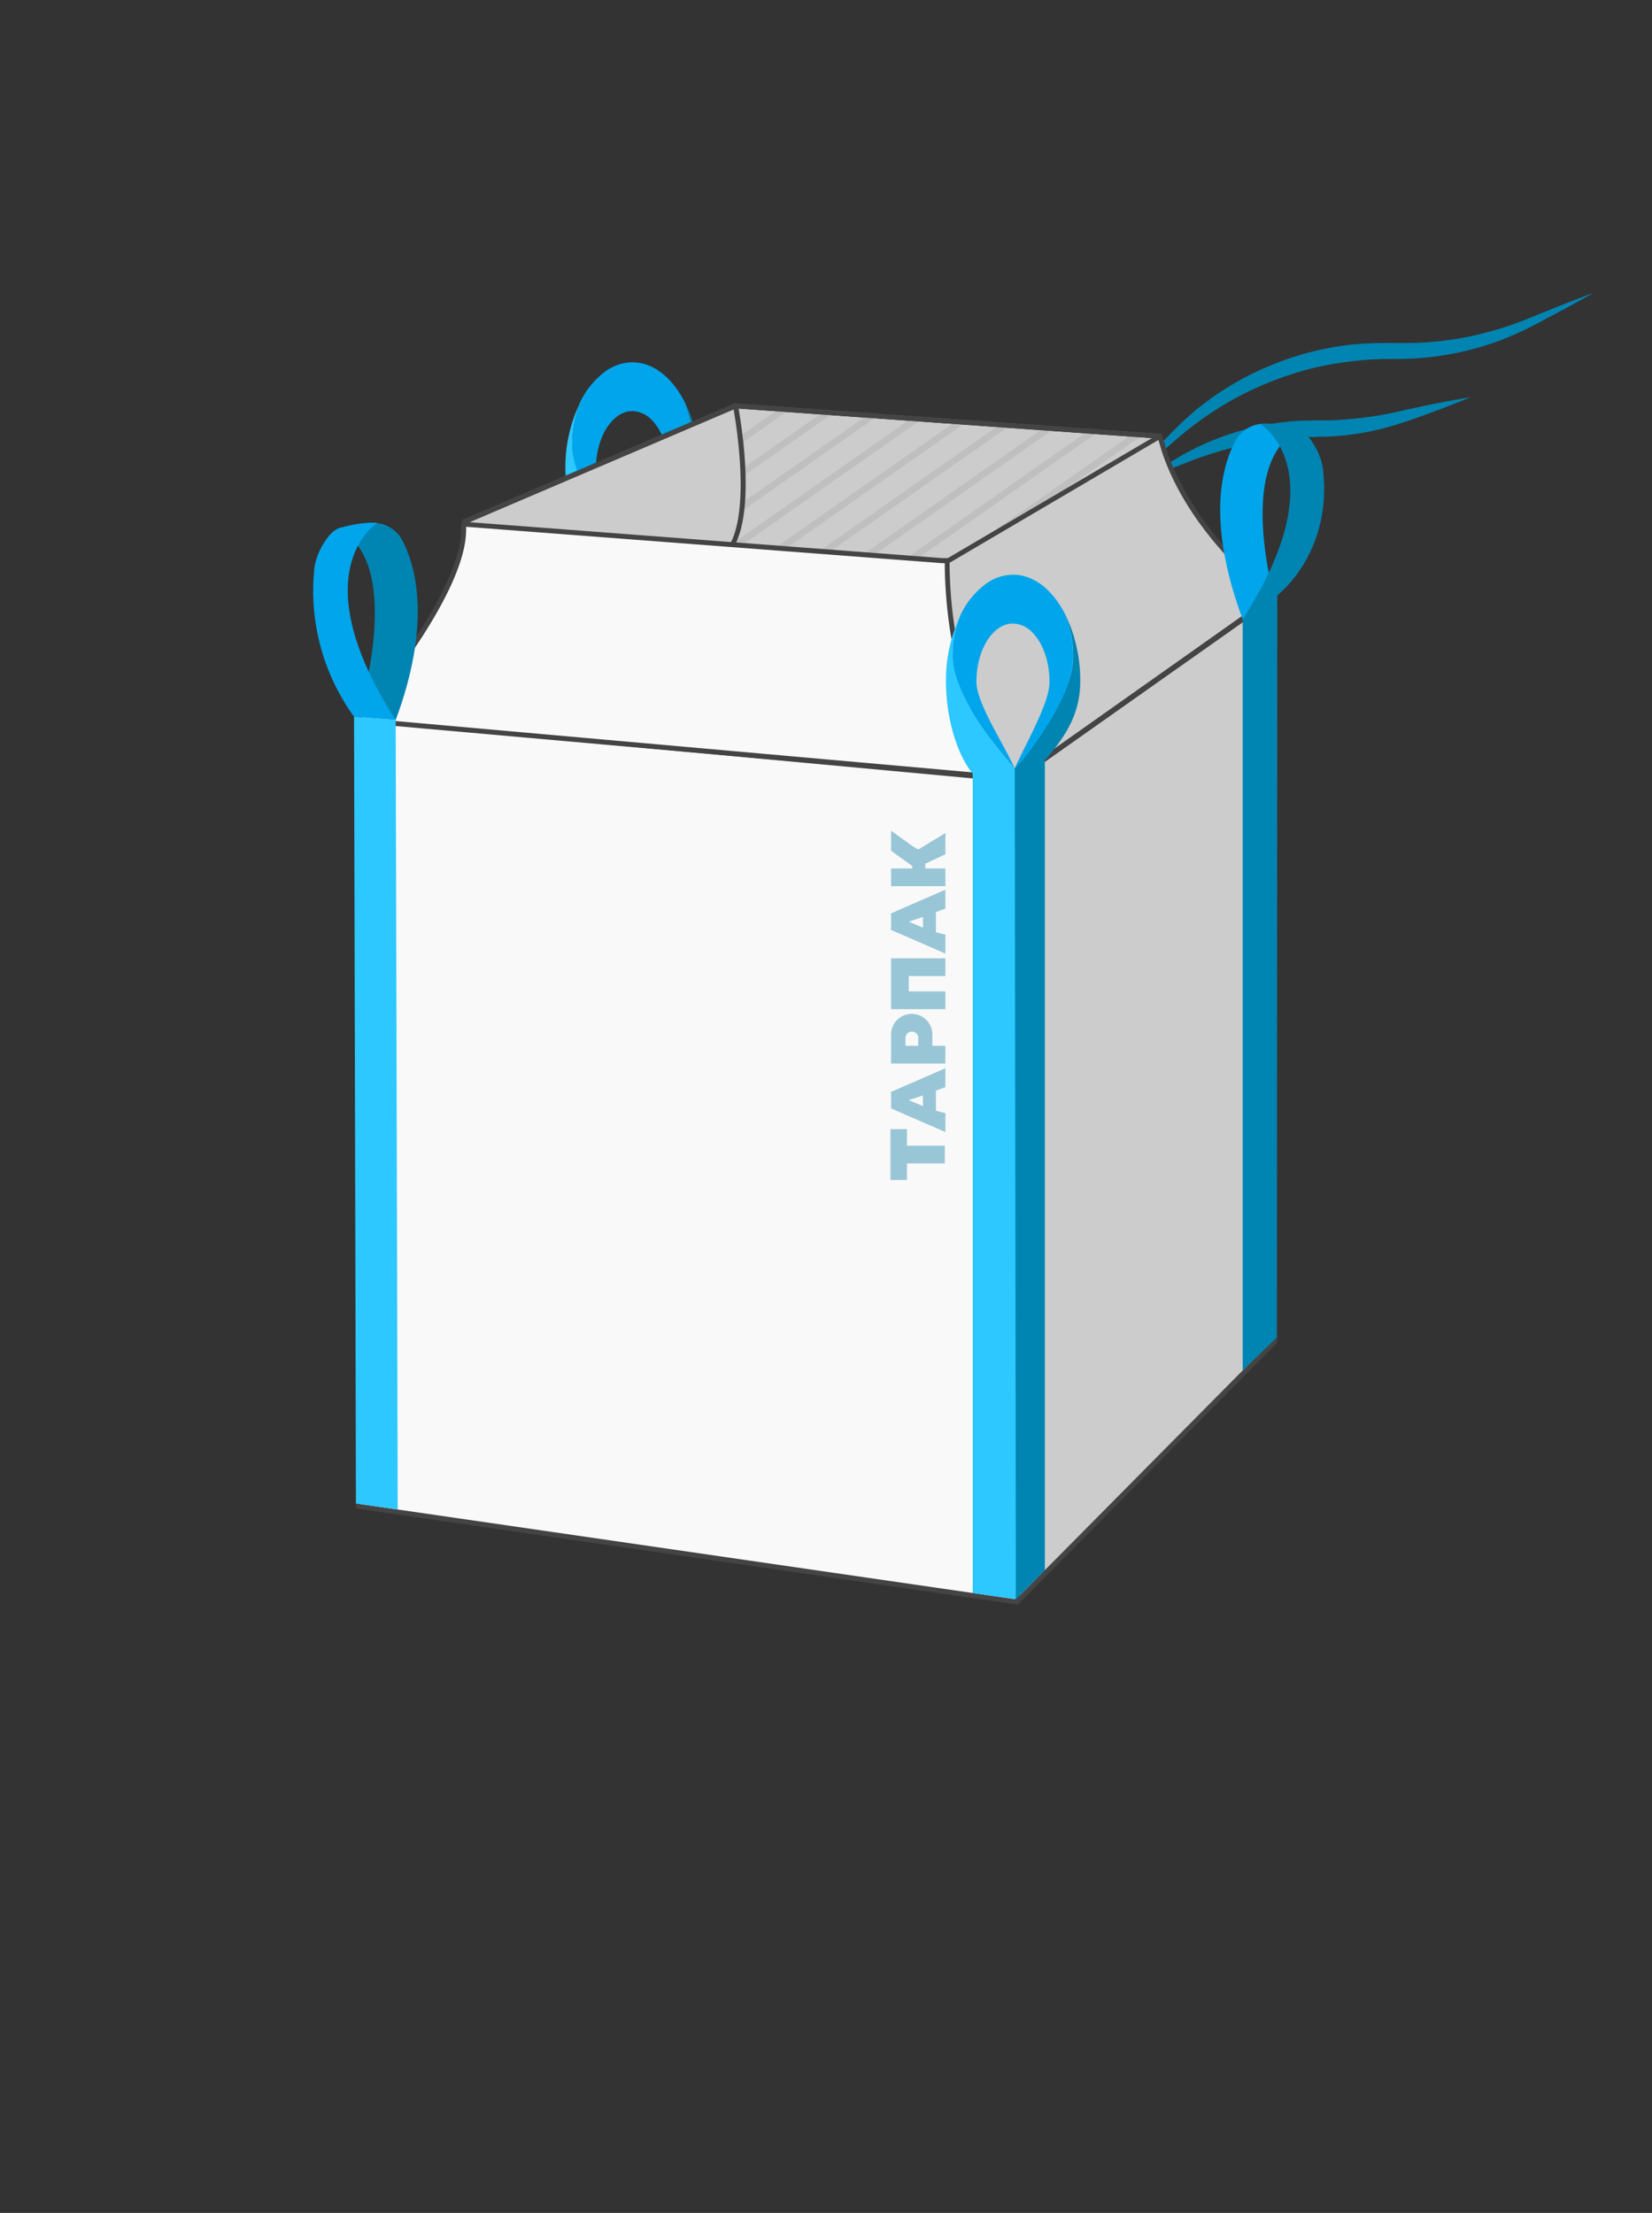 <svg id="Слой_1" data-name="Слой 1" xmlns="http://www.w3.org/2000/svg" viewBox="0 0 499.89 669.62"><rect x="0" y="0" width="499.89" height="669.62" fill="#333333" stroke="none"/><defs><style>.cls-1{fill:#ccc;}.cls-2{fill:#444;}.cls-3{fill:#f9f9f9;}.cls-4{fill:#bfbfbf;}.cls-5{fill:#0084b2;}.cls-6{fill:#99c6d6;}.cls-7{fill:#2cc8ff;}.cls-8{fill:#00a5eb;}</style></defs><title>к</title><polygon class="cls-1" points="193.1 236.98 108.92 338.08 107.92 217.89 192.1 168.94 193.1 236.98"/><path class="cls-2" d="M108.93,338.83a.78.78,0,0,1-.26,0,.76.76,0,0,1-.49-.7l-1-120.19a.75.75,0,0,1,.37-.66l84.18-49a.74.74,0,0,1,1.12.63l1,68.05a.67.67,0,0,1-.17.49L109.5,338.56A.76.76,0,0,1,108.93,338.83Zm-.25-120.51,1,117.71,82.69-99.31-1-66.49Z"/><polygon class="cls-3" points="108.39 443.98 307.63 462.05 385.63 405.87 192.81 394.91 108.39 443.98"/><path class="cls-2" d="M307.64,462.8h-.07L108.32,444.72a.75.75,0,0,1-.67-.58.75.75,0,0,1,.36-.81l84.43-49.06a.73.73,0,0,1,.42-.11l192.82,11a.75.75,0,0,1,.67.54.74.74,0,0,1-.28.82l-78,56.18A.74.74,0,0,1,307.64,462.8ZM110.8,443.44l196.62,17.84,76.06-54.78L193,395.68Z"/><path class="cls-1" d="M300.46,430.27c-11.72,7.75-45,12.4-74.63,10.33-23.13-1.62-37-6.86-36.35-12.79.18-1.72,1.59-3.51,4.36-5.28,12.2-7.81,46-12.3,75.29-10.1,21.77,1.63,35.05,6.52,35.43,12.11C304.68,426.4,303.37,428.34,300.46,430.27Z"/><path class="cls-2" d="M240.17,441.84c-4.83,0-9.66-.16-14.39-.49-18.31-1.28-31.66-4.94-35.72-9.79a5.05,5.05,0,0,1-1.33-3.83c.22-2,1.8-4,4.7-5.83,12.27-7.85,46.24-12.43,75.75-10.22,21.87,1.64,35.71,6.55,36.12,12.81.15,2.21-1.34,4.36-4.43,6.4h0C290.92,437.47,265.55,441.84,240.17,441.84Zm13.55-29.22c-24.8,0-49.52,4.17-59.48,10.54-2.47,1.58-3.86,3.22-4,4.73a3.65,3.65,0,0,0,1,2.71c3.74,4.47,17,8,34.67,9.25,29.28,2,62.55-2.53,74.16-10.21h0c1.8-1.18,3.9-3,3.77-5.05-.29-4.41-11.15-9.64-34.74-11.41C264,412.8,258.88,412.62,253.72,412.62Z"/><path class="cls-4" d="M207.83,416.74l-18,12.58a5.66,5.66,0,0,0,1.09,1.68l22.27-15.52C211.29,415.87,209.52,416.3,207.83,416.74Z"/><path class="cls-4" d="M227.85,413.09l-31.08,21.65c.71.3,1.47.59,2.28.88l33-23C230.62,412.77,229.22,412.92,227.85,413.09Z"/><path class="cls-4" d="M244.54,411.77l-37.4,26.06c.89.19,1.81.37,2.75.54l38.35-26.72C247,411.68,245.77,411.72,244.54,411.77Z"/><path class="cls-4" d="M259.5,411.65l-40.26,28.06,3.06.31,40.54-28.25C261.73,411.72,260.62,411.68,259.5,411.65Z"/><path class="cls-4" d="M273.12,412.47l-40.44,28.19c1.12,0,2.24.07,3.37.09l40.1-27.95Z"/><path class="cls-4" d="M285.41,414.22l-38,26.46c1.24,0,2.47-.08,3.7-.14l37-25.75Z"/><path class="cls-4" d="M296.06,417.12l-32.2,22.44c1.43-.16,2.83-.32,4.21-.5l30.17-21C297.56,417.72,296.83,417.42,296.06,417.12Z"/><path class="cls-4" d="M304.56,424a4.31,4.31,0,0,0-.79-1.89L283.2,436.39c2-.46,3.85-.95,5.61-1.47Z"/><polygon class="cls-5" points="282.24 476.04 285.13 475.63 286.06 478.66 281.73 479.59 282.24 476.04"/><path class="cls-2" d="M240.17,441.84c-4.83,0-9.66-.16-14.39-.49-18.31-1.28-31.66-4.94-35.72-9.79a5.05,5.05,0,0,1-1.33-3.83c.22-2,1.8-4,4.7-5.83,12.27-7.85,46.24-12.43,75.75-10.22,21.87,1.64,35.71,6.55,36.12,12.81.15,2.21-1.34,4.36-4.43,6.4h0C290.92,437.47,265.55,441.84,240.17,441.84Zm13.55-29.22c-24.8,0-49.52,4.17-59.48,10.54-2.47,1.58-3.86,3.22-4,4.73a3.65,3.65,0,0,0,1,2.71c3.74,4.47,17,8,34.67,9.25,29.28,2,62.55-2.53,74.16-10.21h0c1.8-1.18,3.9-3,3.77-5.05-.29-4.41-11.15-9.64-34.74-11.41C264,412.8,258.88,412.62,253.72,412.62Z"/><polygon class="cls-1" points="385.23 406.34 191.1 383.94 192.1 169.03 384.35 181.1 385.23 406.34"/><path class="cls-2" d="M385.23,407.09h-.08L191,384.69a.76.76,0,0,1-.66-.75l1-214.92a.75.75,0,0,1,.24-.54.72.72,0,0,1,.56-.2L384.4,180.35a.75.75,0,0,1,.7.75L386,406.34a.75.75,0,0,1-.25.56A.76.76,0,0,1,385.23,407.09ZM191.85,383.27,384.48,405.5l-.88-223.69-190.75-12Z"/><polygon class="cls-4" points="196.91 170.25 192.39 173.09 192.39 175.52 200.14 170.43 196.91 170.25"/><polygon class="cls-4" points="210.58 171.03 191.39 184.4 191.39 186.84 213.81 171.21 210.58 171.03"/><polygon class="cls-4" points="224.25 171.81 191.39 194.71 191.39 197.15 227.49 172 224.25 171.81"/><polygon class="cls-4" points="237.93 172.6 191.39 205.03 191.39 207.46 241.16 172.78 237.93 172.6"/><polygon class="cls-4" points="251.61 173.38 191.39 215.34 191.39 217.78 254.84 173.56 251.61 173.38"/><polygon class="cls-4" points="265.28 174.16 191.39 225.65 191.39 228.09 268.51 174.35 265.28 174.16"/><polygon class="cls-4" points="278.96 174.95 191.39 235.96 191.39 238.4 282.19 175.13 278.96 174.95"/><polygon class="cls-4" points="292.63 175.73 191.39 246.28 191.39 248.72 295.86 175.92 292.63 175.73"/><polygon class="cls-4" points="306.31 176.51 191.39 256.59 191.39 259.03 309.54 176.7 306.31 176.51"/><polygon class="cls-4" points="319.98 177.3 191.39 266.9 191.39 269.34 323.21 177.48 319.98 177.3"/><polygon class="cls-4" points="333.66 178.08 191.39 277.22 191.39 279.65 336.89 178.27 333.66 178.08"/><polygon class="cls-4" points="347.33 178.87 191.39 287.53 191.39 289.97 350.56 179.05 347.33 178.87"/><polygon class="cls-4" points="361.01 179.65 191.39 297.84 191.39 300.28 364.24 179.84 361.01 179.65"/><polygon class="cls-4" points="374.68 180.43 191.39 308.16 191.39 310.59 377.91 180.62 374.68 180.43"/><polygon class="cls-4" points="384.64 183.81 191.39 318.47 191.39 320.91 384.64 186.24 384.64 183.81"/><polygon class="cls-4" points="384.64 194.12 191.39 328.78 191.39 331.22 384.64 196.56 384.64 194.12"/><polygon class="cls-4" points="384.64 204.43 191.39 339.1 191.39 341.53 384.64 206.87 384.64 204.43"/><polygon class="cls-4" points="384.64 214.74 191.39 349.41 191.39 351.85 384.64 217.18 384.64 214.74"/><polygon class="cls-4" points="384.64 225.06 191.39 359.72 191.39 362.16 384.64 227.49 384.64 225.06"/><polygon class="cls-4" points="384.64 235.37 191.39 370.04 191.39 372.47 384.64 237.81 384.64 235.37"/><polygon class="cls-4" points="384.64 245.68 191.39 380.35 191.39 382.79 384.64 248.12 384.64 245.68"/><polygon class="cls-4" points="384.64 256 199.4 385.08 202.26 385.53 384.64 258.43 384.64 256"/><polygon class="cls-4" points="384.64 266.29 211.48 386.96 214.37 387.4 384.64 268.75 384.64 266.29"/><polygon class="cls-4" points="384.64 276.6 223.59 388.83 226.48 389.28 384.64 279.06 384.64 276.6"/><polygon class="cls-4" points="384.64 286.91 235.7 390.71 238.56 391.15 384.64 289.35 384.64 286.91"/><polygon class="cls-4" points="384.64 297.23 247.81 392.58 250.66 393.03 384.64 299.66 384.64 297.23"/><polygon class="cls-4" points="384.64 307.54 259.91 394.46 262.77 394.9 384.64 309.98 384.64 307.54"/><polygon class="cls-4" points="384.64 317.85 272.02 396.33 274.88 396.78 384.64 320.29 384.64 317.85"/><polygon class="cls-4" points="384.64 328.17 284.13 398.21 286.99 398.65 384.64 330.6 384.64 328.17"/><polygon class="cls-4" points="384.64 338.48 296.24 400.09 299.1 400.53 384.64 340.92 384.64 338.48"/><polygon class="cls-4" points="384.64 348.79 308.35 401.96 311.21 402.4 384.64 351.23 384.64 348.79"/><polygon class="cls-4" points="384.64 359.11 320.45 403.84 323.31 404.28 384.64 361.54 384.64 359.11"/><polygon class="cls-4" points="384.64 369.42 332.56 405.71 335.42 406.16 384.64 371.86 384.64 369.42"/><polygon class="cls-4" points="384.64 379.73 344.67 407.59 347.53 408.03 384.64 382.17 384.64 379.73"/><polygon class="cls-4" points="384.64 390.05 356.78 409.46 359.64 409.91 384.64 392.48 384.64 390.05"/><polygon class="cls-4" points="384.64 400.36 368.89 411.34 371.75 411.78 384.64 402.8 384.64 400.36"/><polygon class="cls-4" points="385.64 406.11 385.64 403.67 381.99 406.22 384.85 406.66 385.64 406.11"/><path class="cls-2" d="M385.35,406.91h-.09L191,384.69a.76.76,0,0,1-.67-.75l1-214.92a.75.75,0,0,1,.24-.54.72.72,0,0,1,.56-.2L384.4,180.35a.75.75,0,0,1,.7.75l1,225.05a.75.75,0,0,1-.75.76Zm-193.5-23.64,192.74,22.05-1-223.51-190.75-12Z"/><polygon class="cls-1" points="385.7 405.95 307.7 484.74 307.7 235.59 385.7 180.56 385.7 405.95"/><path class="cls-2" d="M307.7,485.49a.92.92,0,0,1-.28-.05.76.76,0,0,1-.47-.7V235.59a.75.75,0,0,1,.32-.61l78-55a.75.75,0,0,1,1.18.62V406a.78.78,0,0,1-.21.53l-78,78.79A.71.71,0,0,1,307.7,485.49ZM308.45,236V482.92L385,405.64V182ZM385.7,406h0Z"/><polygon class="cls-3" points="307.7 484.74 108.45 455.81 108.45 217.55 307.7 236.03 307.7 484.74"/><path class="cls-2" d="M307.7,485.49h-.11L108.34,456.55a.75.75,0,0,1-.64-.75V217.55A.77.77,0,0,1,108,217a.74.74,0,0,1,.57-.19l199.25,18.49a.74.74,0,0,1,.68.75v248.7a.73.73,0,0,1-.26.57A.72.72,0,0,1,307.7,485.49ZM109.2,455.16,307,483.88V236.72L109.2,218.37Z"/><polygon class="cls-6" points="269.44 357.06 269.44 341.68 274.45 341.68 274.45 346.69 285.9 346.69 285.9 352.05 274.45 352.05 274.45 357.06 269.44 357.06"/><polygon class="cls-6" points="269.62 295.35 269.62 295.35 269.62 300 269.62 300 269.62 305.37 286.07 305.37 286.07 300 274.99 300 274.99 295.35 286.07 295.35 286.07 289.99 274.99 289.99 269.62 289.99 269.62 289.99 269.62 295.35"/><polygon class="cls-6" points="276.06 256 269.62 251.35 269.62 257.43 276.06 262.08 276.06 262.8 269.62 262.8 269.62 268.16 286.07 268.16 286.07 262.8 279.99 262.8 279.99 261.37 286.07 258.51 286.07 252.07 277.85 257.07 276.06 256"/><path class="cls-6" d="M269.62,276.39v5l16.45,7.16v-5.73l-2.86-.71V276l2.86-1.07v-5.72Zm9.66,4.3L275,278.9l4.3-1.43Z"/><path class="cls-6" d="M269.62,330.41v5l16.45,7.15v-5.72l-2.86-.72v-6.08l2.86-1.07v-5.72Zm9.66,4.29-4.3-1.79,4.3-1.43Z"/><path class="cls-6" d="M269.62,313.05v8.77h16.45v-5.36h-3.94v-3.41a6.25,6.25,0,0,0-6.26-6.25h0A6.25,6.25,0,0,0,269.62,313.05Zm8.23,1.05v2.36H274V314.1a1.94,1.94,0,0,1,3.88,0Z"/><path class="cls-7" d="M175.57,121.73A45.43,45.43,0,0,0,171.08,142c0,10.77,8.38,24.54,13.45,30.43l7.38-4.23c-3.6-4.28-18.71-21.43-18.71-33.8A34.17,34.17,0,0,1,175.57,121.73Z"/><path class="cls-5" d="M211.71,142a45.64,45.64,0,0,0-4.49-20.32,34.46,34.46,0,0,1,2.37,12.72c0,12.37-14.08,29.52-17.68,33.8l9.42.62C206.4,163,211.71,152.81,211.71,142Z"/><path class="cls-8" d="M207.22,121.72c-.4-.78-.82-1.52-1.25-2.24-3.7-6.06-8.86-9.84-14.58-9.84a14,14,0,0,0-8,2.59,24.84,24.84,0,0,0-7.86,9.5,34.17,34.17,0,0,0-2.37,12.71c0,12.37,13.62,30.38,17.22,34.66l1.49-.86c-3.28-7.43-11.57-19.7-11.57-26.2,0-5.58,1.62-10.54,4.16-13.77,1.89-2.42,4.28-3.87,6.89-3.87a8.33,8.33,0,0,1,5.84,2.67c3.13,3.12,5.22,8.64,5.22,15,0,6.5-7.27,18.77-10.54,26.2h.34c3.6-4.28,17.34-21.43,17.34-33.8A34.46,34.46,0,0,0,207.22,121.72Z"/><path class="cls-5" d="M340.44,146c4.38-4.91,8.9-9.66,13.42-14.42,1.12-1.19,2.35-2.33,3.53-3.51s2.47-2.22,3.71-3.34,2.59-2.11,3.92-3.12,2.69-2,4.1-2.89A89.94,89.94,0,0,1,387,109.58a91.16,91.16,0,0,1,19.51-5,94,94,0,0,1,10.06-.77c1.68,0,3.36-.07,5,0h4.85a97.14,97.14,0,0,0,19.05-2.16,103.11,103.11,0,0,0,18.41-5.86c6.09-2.45,12.17-4.92,18.34-7.18-5.71,3.27-11.51,6.33-17.31,9.4a99.06,99.06,0,0,1-9,4.23,87.44,87.44,0,0,1-9.49,3.2,89.25,89.25,0,0,1-19.85,3.1c-1.69.07-3.35.08-5,.09s-3.25,0-4.84.09a91.94,91.94,0,0,0-9.52.84A90.17,90.17,0,0,0,388.59,114a98.3,98.3,0,0,0-17.41,8,101.17,101.17,0,0,0-15.64,11.33C350.55,137.65,345.57,141.92,340.44,146Z"/><path class="cls-5" d="M346.07,144.9c3.59-2.4,7.27-4.59,11-6.79a80.2,80.2,0,0,1,11.8-5.61,82.16,82.16,0,0,1,25.69-5.23c1.09,0,2.19,0,3.29-.06l3.16,0c2.08,0,4.16-.13,6.24-.29a111.66,111.66,0,0,0,12.43-1.66c2.05-.38,4.09-.9,6.2-1.35l6.29-1.35c4.21-.83,8.42-1.68,12.69-2.31-4,1.7-8,3.18-12,4.67s-8,2.92-12.25,4.14a79.19,79.19,0,0,1-12.88,2.58c-2.18.26-4.37.42-6.57.51-1.08,0-2.23,0-3.26.07s-2.08,0-3.12.09a108.46,108.46,0,0,0-24.67,3.92,120.41,120.41,0,0,0-11.95,4.11C354.13,141.88,350.15,143.49,346.07,144.9Z"/><path class="cls-1" d="M309.24,231.41,156.58,209.59l26.66-31.47h0c14.3-14.5,39.51-33.92,39.51-54.34l-.19-1L351,132h0c0,20.2.92,43,12.83,59.3l-30.53,21.2Z"/><path class="cls-2" d="M309.24,232.16h-.1L156.47,210.34a.73.73,0,0,1-.59-.48.76.76,0,0,1,.12-.75l26.67-31.48c2.59-2.63,5.48-5.37,8.54-8.26,13.7-13,30.74-29.08,30.8-45.51l-.19-.89a.77.77,0,0,1,.17-.65.74.74,0,0,1,.62-.25L351,131.25a.75.75,0,0,1,.69.75c0,20.09,1,42.87,12.69,58.86a.75.75,0,0,1-.18,1l-30.53,21.21-24,18.88A.78.78,0,0,1,309.24,232.16ZM158,209l151,21.58,23.79-18.71,29.94-20.79c-11.42-16.13-12.5-38.52-12.53-58.42l-126.74-9.06a.59.59,0,0,1,0,.14c0,17.1-17.34,33.5-31.27,46.68-3.05,2.88-5.93,5.61-8.47,8.18Z"/><path class="cls-4" d="M222.56,122.82l-.15.9c0,.5,0,1-.06,1.49l2.53-1.77Z"/><path class="cls-4" d="M235.11,124.15l-15,10.52c-.49,1.21-1.06,2.42-1.68,3.62l19.87-13.92Z"/><path class="cls-4" d="M248.51,125.08l-42.14,29.51c-2.45,2.66-5,5.26-7.63,7.78l52.94-37.07Z"/><polygon class="cls-4" points="261.91 126.01 182.88 181.36 182.88 183.8 265.08 126.22 261.91 126.01"/><polygon class="cls-4" points="275.31 126.93 182.88 191.67 182.88 194.11 278.48 127.15 275.31 126.93"/><polygon class="cls-4" points="182.88 201.99 182.88 204.42 291.88 128.08 288.71 127.86 182.88 201.99"/><polygon class="cls-4" points="182.88 214.74 184.35 213.7 182.88 213.49 182.88 214.74"/><polygon class="cls-4" points="302.11 128.79 182.88 212.3 182.88 213.49 184.35 213.7 305.28 129.01 302.11 128.79"/><polygon class="cls-4" points="315.51 129.72 193.69 215.04 196.58 215.45 318.68 129.94 315.51 129.72"/><polygon class="cls-4" points="328.91 130.65 205.92 216.79 208.81 217.2 332.07 130.87 328.91 130.65"/><polygon class="cls-4" points="342.31 131.58 218.15 218.53 221.04 218.95 345.47 131.8 342.31 131.58"/><path class="cls-4" d="M351.51,137.88c0-.81,0-1.62,0-2.43l-.63.44c0,.81,0,1.62,0,2.43Z"/><path class="cls-4" d="M350.87,135.89,230.38,220.28l2.89.41,117.61-82.37C350.88,137.51,350.87,136.7,350.87,135.89Z"/><path class="cls-4" d="M351.71,148.05c0-.79-.06-1.58-.08-2.38l-.61.44c0,.79.05,1.58.08,2.37Z"/><path class="cls-4" d="M351,146.11,242.61,222l2.89.41,105.6-74C351.07,147.69,351,146.9,351,146.11Z"/><path class="cls-4" d="M352.36,157.91c-.07-.76-.14-1.53-.2-2.29l-.59.41c.07.76.14,1.52.22,2.28Z"/><path class="cls-4" d="M351.57,156l-96.73,67.75,2.89.41,94.06-65.88C351.71,157.55,351.64,156.79,351.57,156Z"/><path class="cls-4" d="M353.69,167.3c-.14-.72-.27-1.44-.39-2.17l-.54.38c.12.72.26,1.44.4,2.16Z"/><path class="cls-4" d="M352.76,165.51l-85.69,60,2.89.42,83.2-58.27C353,167,352.88,166.23,352.76,165.51Z"/><path class="cls-4" d="M355.87,176.08c-.21-.67-.41-1.34-.6-2l-.5.35c.2.67.41,1.34.62,2Z"/><path class="cls-4" d="M354.77,174.41,279.3,227.27l2.89.41,73.2-51.26C355.18,175.75,355,175.08,354.77,174.41Z"/><path class="cls-4" d="M359.08,184.15c-.3-.61-.59-1.22-.86-1.84l-.43.3q.42.93.87,1.83Z"/><path class="cls-4" d="M357.79,182.61,291.53,229l2.89.41,64.24-45Q358.21,183.54,357.79,182.61Z"/><path class="cls-4" d="M332.29,212.5l-8.42,6.62,39.56-27.71c-.39-.53-.77-1.08-1.14-1.63l-.36.25c.29.42.58.85.89,1.27Z"/><path class="cls-4" d="M323.87,219.12l8.42-6.62,30.53-21.2c-.31-.42-.6-.85-.89-1.27l-58.17,40.74,2.89.41Z"/><path class="cls-2" d="M308.25,232.16h-.11L155.47,210.34a.76.76,0,0,1-.59-.48.74.74,0,0,1,.13-.75l26.66-31.48c2.74-2.78,5.84-5.68,9.12-8.75C204.55,156,221.66,140,221.66,123.72a.49.49,0,0,1,0-.12l.14-.9a.77.77,0,0,1,.8-.63L351,131.25a.75.75,0,0,1,.69.75v.38c0,19.92,0,42.5,11.69,58.48a.74.74,0,0,1,.14.56.78.78,0,0,1-.31.49l-30.53,21.21-24,18.88A.76.76,0,0,1,308.25,232.16ZM157,209l151,21.58,23.78-18.71,29.95-20.79c-11.48-16.24-11.54-38.6-11.54-58.42l-127-9.08,0,.16c0,16.88-17.39,33.13-31.34,46.19-3.27,3.06-6.36,5.95-9,8.67Z"/><path class="cls-4" d="M222,125.26c0,.82,0,1.65-.06,2.47l.5-.34c0-.83.05-1.65.06-2.48Z"/><path class="cls-4" d="M224.07,136.17c-.14.93-.3,1.85-.47,2.77l.5-.35c.17-.92.34-1.84.48-2.77Z"/><path class="cls-4" d="M221.13,148.55c-.35,1.08-.72,2.15-1.12,3.22l.52-.37c.4-1.06.77-2.13,1.12-3.22Z"/><path class="cls-4" d="M215.45,154.54q-1.29,2.21-2.72,4.34l.57-.4c.94-1.41.84,6.15,1.69,4.68Z"/><path class="cls-2" d="M348,195.16h-.07L187,180.68a.75.75,0,0,1-.66-.58.76.76,0,0,1,.33-.81l17-10.6c13.85-14.06,18.07-24.56,18.07-44.92l.12-1a.74.74,0,0,1,.8-.66L351,131.25a.75.75,0,0,1,.69.75c0,14.24,4.41,19.52,11.7,28.25,2.37,2.84,5.05,6.06,8,10.05a.78.78,0,0,1,.12.61.75.75,0,0,1-.38.5l-14.89,7.76-7.61,15.57A.73.73,0,0,1,348,195.16ZM189.34,179.38l158.19,14.24L355,178.29a.72.72,0,0,1,.33-.34l14.33-7.47c-2.7-3.63-5.19-6.62-7.41-9.27-7.13-8.55-11.88-14.24-12-28.51l-127-9.08,0,.24c0,20.77-4.34,31.52-18.57,45.94a.69.69,0,0,1-.13.11Z"/><path class="cls-1" d="M221.2,165.58c-7.39,12-65.31,29.31-65.31,29.31l-15.46-36.95,82.13-35.12S228.58,153.59,221.2,165.58Z"/><path class="cls-2" d="M155.89,195.64a.76.76,0,0,1-.69-.46l-15.46-37a.75.75,0,0,1,.39-1l82.13-35.12a.78.78,0,0,1,.65,0,.75.75,0,0,1,.38.52c.25,1.27,6,31.2-1.46,43.3s-63.35,28.92-65.72,29.63A.6.6,0,0,1,155.89,195.64Zm-14.48-37.31L156.32,194c6.37-1.94,57.5-17.84,64.24-28.78h0c6.44-10.47,2.34-36.14,1.43-41.31Z"/><path class="cls-1" d="M385.54,180.47l-78.28,55.35-25.44-4.28,4.7-61.63L351,132l1.29,4.3c5.48,16.74,18.38,32.43,32.28,43.17h0Z"/><path class="cls-2" d="M307.26,236.57h-.12l-25.44-4.28a.76.76,0,0,1-.62-.8l4.69-61.62a.75.75,0,0,1,.37-.59l64.46-37.91a.74.74,0,0,1,1.1.43l1.29,4.3c4.95,15.12,16.92,31.12,32,42.79l1.06,1.07a.72.72,0,0,1,.22.59.76.76,0,0,1-.31.55l-78.29,55.35A.73.73,0,0,1,307.26,236.57Zm-24.64-5.66L307.08,235l77.31-54.66L384,180c-15.25-11.78-27.41-28.05-32.46-43.47l-1-3.4-63.3,37.23Z"/><path class="cls-3" d="M107.93,217.89s32.37-37.16,32.37-57.57v-1.69l144.7,11h1.59c0,20.19,4.58,44.22,16.49,60.49l4,5.46Z"/><path class="cls-2" d="M307.08,236.36H307L107.86,218.64a.76.76,0,0,1-.63-.47.73.73,0,0,1,.13-.77c.32-.37,32.19-37.18,32.19-57.08v-1.69a.75.75,0,0,1,.81-.75l144.7,11h1.53a.74.74,0,0,1,.75.75c0,23.62,6.11,46.07,16.34,60.05l4,5.46a.74.74,0,0,1,.05.81A.73.73,0,0,1,307.08,236.36ZM109.44,217.27l196.05,17.45-3-4.13c-14.69-20.07-16.55-48.23-16.62-60.18H285l-143.95-11v.88C141.05,179,114.91,210.83,109.44,217.27Z"/><path class="cls-7" d="M290.74,186a45.5,45.5,0,0,0-4.49,20.31c0,10.78,3.3,22.24,8.37,28.13l12.45-1.92c-3.59-4.28-18.71-21.43-18.71-33.8A34.26,34.26,0,0,1,290.74,186Z"/><path class="cls-5" d="M326.87,206.29A45.5,45.5,0,0,0,322.38,186a34.22,34.22,0,0,1,2.38,12.72c0,12.37-14.09,29.52-17.69,33.8l9.1-2.45C321.24,224.16,326.87,217.07,326.87,206.29Z"/><path class="cls-8" d="M322.38,186c-.39-.78-.81-1.52-1.25-2.24-3.69-6.06-8.85-9.85-14.57-9.85a14,14,0,0,0-8,2.6,24.8,24.8,0,0,0-7.86,9.49,34.26,34.26,0,0,0-2.38,12.72c0,12.37,15.12,29.52,18.71,33.8h0c-3.27-7.43-11.57-19.7-11.57-26.21,0-5.57,1.63-10.53,4.16-13.77,1.89-2.41,4.29-3.86,6.9-3.86a8.31,8.31,0,0,1,5.83,2.67c3.13,3.11,5.23,8.64,5.23,15,0,6.51-7.27,18.78-10.55,26.21h.35c3.6-4.28,17.34-21.43,17.34-33.8A34.22,34.22,0,0,0,322.38,186Z"/><polygon class="cls-5" points="316.17 475.14 307.41 483.9 306.02 233.55 316.17 223.32 316.17 475.14"/><polygon class="cls-7" points="307.41 483.9 294.34 482.05 294.34 232.17 307.07 232.5 307.41 483.9"/><path class="cls-5" d="M121.73,163.5c4.83,9.23,8.27,26.71-2,54.37l-9.89-7s9.65-33.75-2.72-47.12l-.7-3.08.61-.46A9.88,9.88,0,0,1,121.73,163.5Z"/><polygon class="cls-7" points="120.34 456.76 107.71 454.97 107.13 216.87 119.73 217.87 120.34 456.76"/><path class="cls-8" d="M114.15,158.27s-23.39,14.5,5.58,59.6l-12.6-1a65,65,0,0,1-12-45c.51-4.37,4.21-11.14,7.66-12.11C110.4,157.62,114.15,158.27,114.15,158.27Z"/><polygon class="cls-5" points="386.36 404.74 376.04 414.65 376.04 187.4 386.49 180.11 386.36 404.74"/><path class="cls-8" d="M373.76,133.52c-4.83,9.24-8,26.21,2.28,53.88l9.61-6.53s-9.65-33.75,2.71-47.12l.71-3.08-.61-.46A9.89,9.89,0,0,0,373.76,133.52Z"/><path class="cls-5" d="M381.34,128.3s23.67,14-5.3,59.1l9.61-6.53s17.75-12.63,14.68-39c-.51-4.36-4.22-11.13-7.66-12.1C385.08,127.64,381.34,128.3,381.34,128.3Z"/></svg>